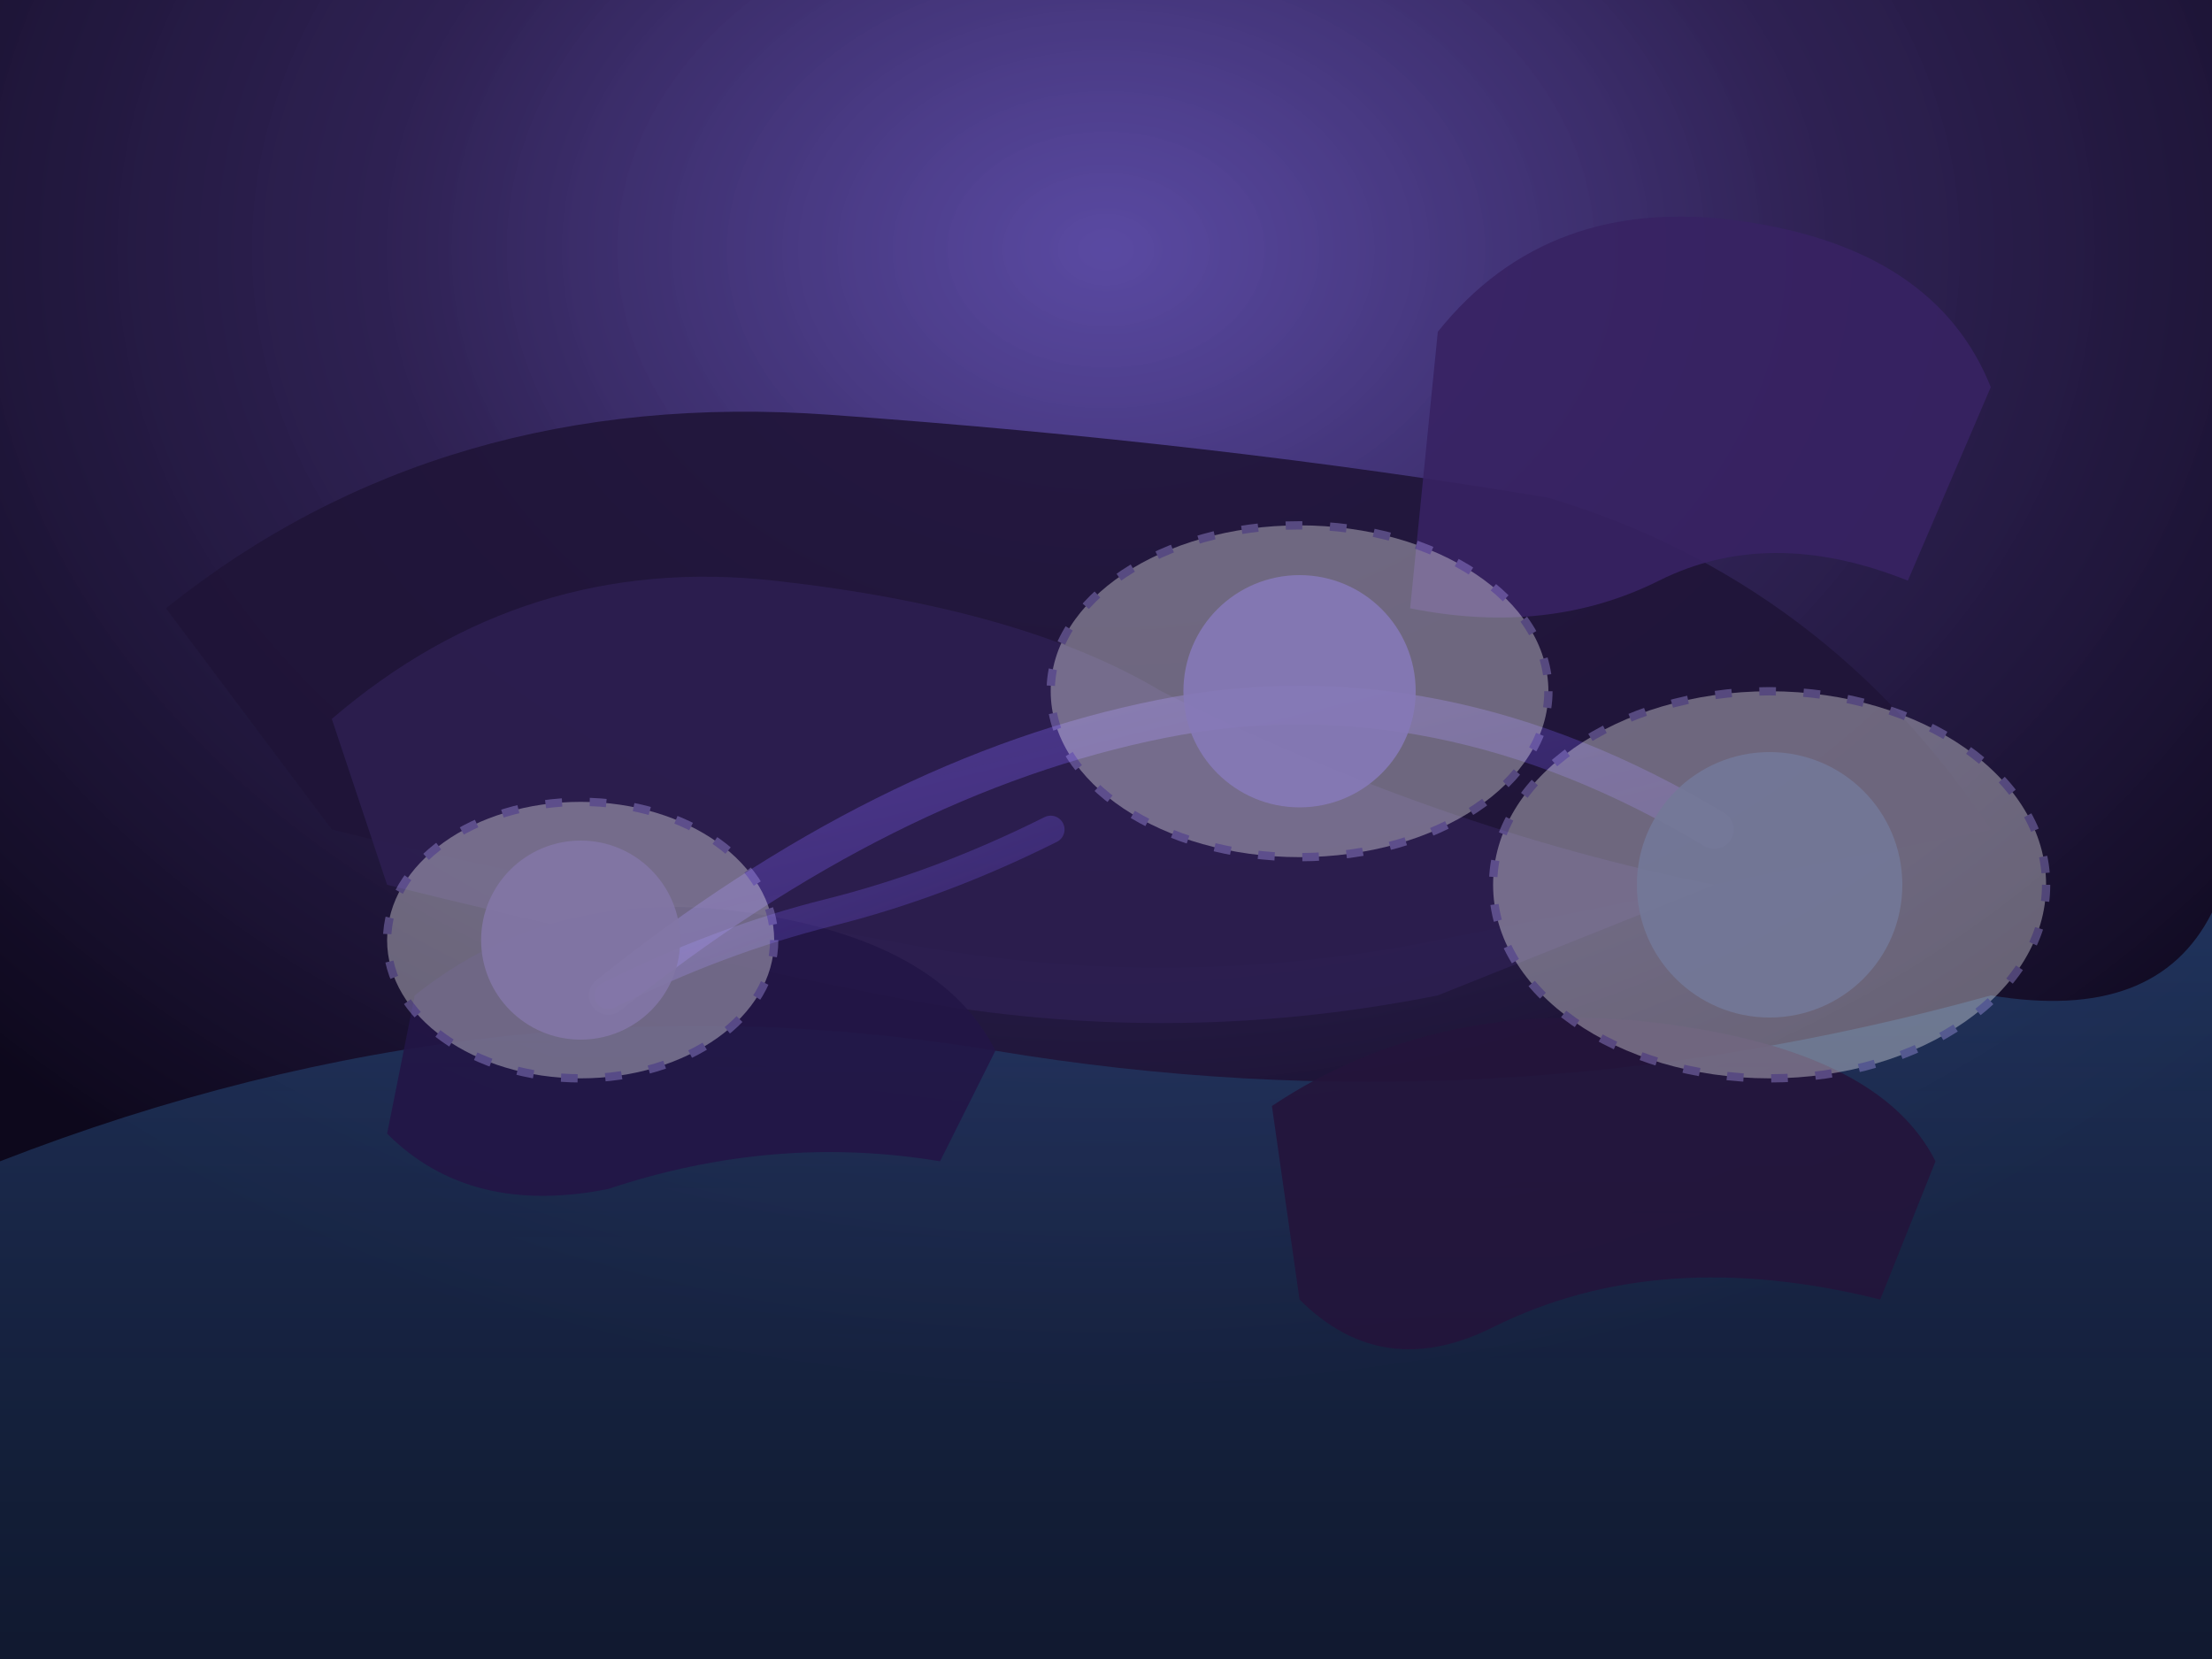 <svg xmlns="http://www.w3.org/2000/svg" viewBox="0 0 800 600" role="img" aria-labelledby="title desc">
  <rect x="0" y="0" width="800" height="600" fill="#808080" stroke="none"/>
  <title id="title">HallowMoon overworld map</title>
  <desc id="desc">A stylised night map showing the manor hill, town valley, and forest glade.</desc>
  <defs>
    <radialGradient id="overworld-halo" cx="50%" cy="15%" r="70%">
      <stop offset="0%" stop-color="#5340a8" stop-opacity="0.85" />
      <stop offset="45%" stop-color="#2b1d52" stop-opacity="0.95" />
      <stop offset="100%" stop-color="#0d081c" />
    </radialGradient>
    <linearGradient id="overworld-water" x1="0%" x2="0%" y1="0%" y2="100%">
      <stop offset="0%" stop-color="#243e6c" stop-opacity="0.95" />
      <stop offset="100%" stop-color="#12223a" stop-opacity="0.8" />
    </linearGradient>
    <linearGradient id="overworld-path" x1="0%" x2="100%" y1="0%" y2="100%">
      <stop offset="0%" stop-color="#8c6cff" stop-opacity="0.65" />
      <stop offset="100%" stop-color="#6a4fed" stop-opacity="0.35" />
    </linearGradient>
  </defs>
  <rect width="800" height="600" fill="url(#overworld-halo)" />
  <path
    d="M0 420 Q180 350 360 380 T720 360 Q780 370 800 330 V600 H0 Z"
    fill="url(#overworld-water)"
    opacity="0.8"
  />
  <path
    d="M60 220 Q160 140 300 150 T560 180 Q660 210 720 300 L520 340 Q420 360 320 340 Q200 320 120 300 Z"
    fill="#1f1538"
    opacity="0.9"
  />
  <path
    d="M120 260 Q190 200 280 210 T420 250 Q520 300 620 320 L520 360 Q420 380 320 360 Q220 340 140 320 Z"
    fill="#2d1f52"
    opacity="0.85"
  />
  <g opacity="0.9">
    <path
      d="M520 120 Q560 70 630 80 T720 140 L690 210 Q640 190 600 210 Q560 230 510 220 Z"
      fill="#372263"
    />
    <path
      d="M150 360 Q200 320 270 330 T360 380 L340 420 Q280 410 220 430 Q170 440 140 410 Z"
      fill="#221546"
    />
    <path
      d="M460 400 Q520 360 600 370 T700 420 L680 470 Q600 450 540 480 Q500 500 470 470 Z"
      fill="#23143b"
    />
  </g>
  <path
    d="M220 360 Q320 280 420 260 T620 300"
    fill="none"
    stroke="url(#overworld-path)"
    stroke-width="14"
    stroke-linecap="round"
    stroke-linejoin="round"
    opacity="0.55"
  />
  <path
    d="M220 360 Q260 340 300 330 T380 300"
    fill="none"
    stroke="url(#overworld-path)"
    stroke-width="10"
    stroke-linecap="round"
    stroke-linejoin="round"
    opacity="0.5"
  />
  <g opacity="0.9">
    <circle cx="210" cy="340" r="36" fill="#3f2c75" />
    <circle cx="470" cy="250" r="42" fill="#453191" />
    <circle cx="640" cy="320" r="48" fill="#283060" />
  </g>
  <g fill="#fff0" stroke="#bba9ff" stroke-width="3" stroke-dasharray="6 10" opacity="0.35">
    <ellipse cx="210" cy="340" rx="70" ry="50" />
    <ellipse cx="470" cy="250" rx="90" ry="60" />
    <ellipse cx="640" cy="320" rx="100" ry="70" />
  </g>
</svg>
